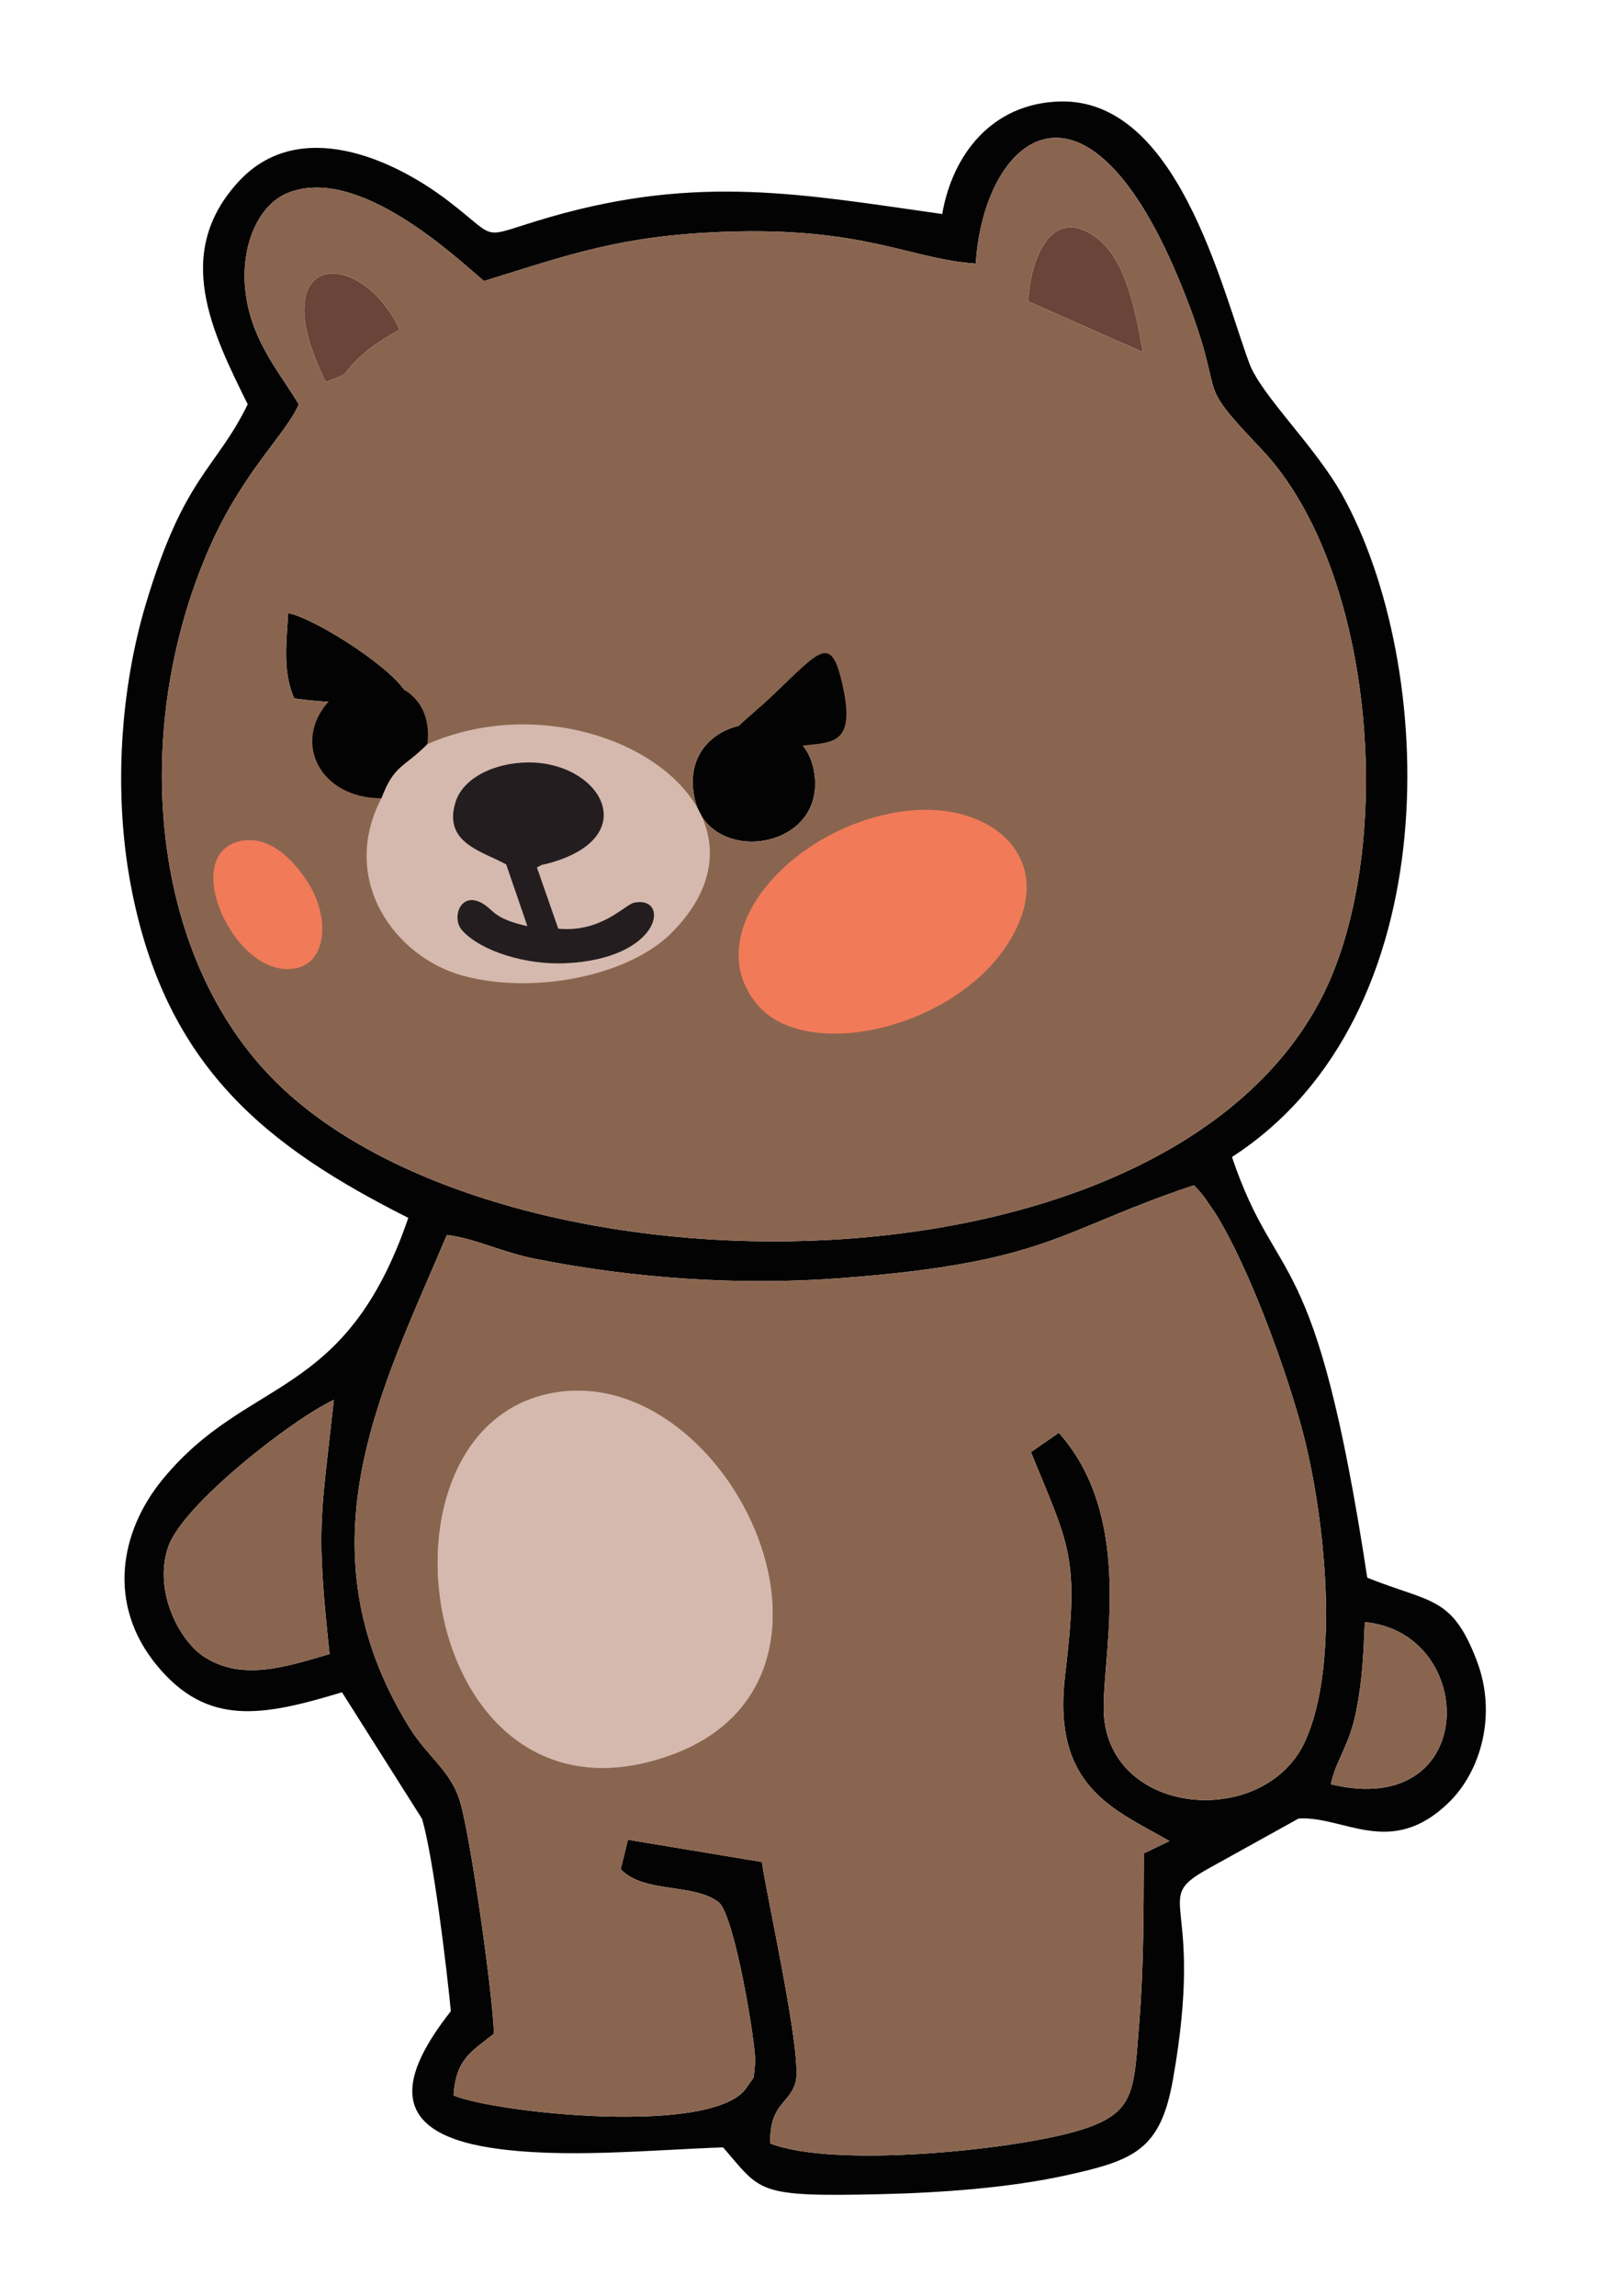 <?xml version="1.0" encoding="UTF-8"?>
<!DOCTYPE svg PUBLIC "-//W3C//DTD SVG 1.1//EN" "http://www.w3.org/Graphics/SVG/1.1/DTD/svg11.dtd">
<!-- Creator: CorelDRAW 2017 -->
<svg xmlns="http://www.w3.org/2000/svg" xml:space="preserve" width="35mm" height="50mm" version="1.1" style="shape-rendering:geometricPrecision; text-rendering:geometricPrecision; image-rendering:optimizeQuality; fill-rule:evenodd; clip-rule:evenodd"
viewBox="0 0 3500 5000"
 xmlns:xlink="http://www.w3.org/1999/xlink">
 <defs>
  <style type="text/css">
   <![CDATA[
    .str0 {stroke:#373435;stroke-width:20;stroke-miterlimit:22.926}
    .fil0 {fill:none}
    .fil4 {fill:#030303}
    .fil1 {fill:#030303}
    .fil7 {fill:#231D1F}
    .fil2 {fill:#6A4339}
    .fil5 {fill:#89654F}
    .fil3 {fill:#D5B9AE}
    .fil6 {fill:#F17A59}
   ]]>
  </style>
 </defs>
 <g id="Capa_x0020_1">
  <rect class="fil0" width="3500" height="5000"/>
  <ellipse class="fil1 str0" cx="1123.57" cy="1937.56" rx="329.91" ry="229.83"/>
  <path class="fil2" d="M2239.5 656.08l249.65 110.55c-15.72,-89.79 -37.66,-199.99 -98.77,-247.21 -96.63,-74.69 -145.74,37.1 -150.88,136.66z"/>
  <path class="fil2" d="M709.61 831.59c61.97,-22.76 27.09,-11.03 76.88,-56.71 25.43,-23.33 55.35,-41.24 84.04,-57.16 -86.49,-182.5 -303.15,-172.27 -160.92,113.87z"/>
  <path class="fil3" d="M1183.95 3037.45c-399.04,101.12 -263.44,975.36 274.19,785.12 470.14,-166.35 116.34,-884.07 -274.19,-785.12z"/>
  <path class="fil3" d="M872.43 1857.16c-16.54,-60.19 41.59,-84.05 98.22,-98.75 312.85,-81.2 512.51,165.84 117.91,181.83 0.12,95.73 27.17,151.32 -59.47,163.13 -28.39,-51.21 -16.26,-87.44 -20.34,-157.74 -49.3,-31.13 -120.96,-32.57 -136.32,-88.47zm9.85 -149.43c-52.58,52.86 -72.12,44.37 -100,117.84 -92.8,178.19 29.57,345.37 175.73,385.96 153.16,42.53 361.65,2.01 455.99,-92.55 272.82,-273.47 -178.9,-565.9 -531.72,-411.25z"/>
  <path class="fil4" d="M2898.58 3885.12c10.19,-51.53 40.29,-83.18 55.4,-160.25 13.48,-68.76 15.5,-123.21 18.49,-192.79 247.4,22.97 251.05,431.74 -73.89,353.04zm-1925.3 -1196.16c63.98,8.26 118.31,37.35 192.65,52.1 213.16,42.29 442.36,58.89 666.33,41.89 453.17,-34.39 472.18,-103.66 768.05,-202.11 12.75,13.21 12.22,12.35 25.68,30.07 0.96,1.26 20.46,29.95 20.83,30.53 73.8,117.76 155.74,344.41 190.36,475.72 48.02,182.14 82.83,503.89 5.4,674.24 -85.25,187.58 -413.53,167.4 -437.56,-48.22 -12.49,-112.13 77.37,-425.49 -98.95,-623.36l-60.73 42.09c85.06,208.56 105.47,225.86 74.44,486.09 -29.14,244.41 107.82,292.01 227.4,360.78l-55.93 26.86c-0.7,126.24 0.13,244.1 -10.14,370.46 -12.32,151.7 -7.2,197.73 -139.78,235.36 -143.61,40.76 -525.61,79.55 -663.79,25.76 -1.84,-86.54 40.61,-84.64 55.07,-132.56 16.43,-54.43 -63.58,-407.82 -73.12,-480.27l-291.86 -48.48 -15.69 64.15c50.32,53.44 159.8,29.61 213.86,72.32 35.34,31.72 82.24,317.93 78.88,350.18 -4.65,44.72 -0.09,23.78 -17.44,51.44 -68.53,109.22 -550.34,56.22 -639.4,18.68 5.24,-80.23 38.78,-94.91 88,-134.6 -3,-88.92 -49.73,-419.61 -72.92,-501.77 -20.09,-71.19 -70.85,-99.03 -111.86,-165.64 -243.55,-395.53 -59.26,-736.41 82.22,-1071.71zm-255.51 912.71c-87.65,25 -188.94,61.7 -274.18,5.26 -54.2,-35.88 -110.04,-144.31 -77.09,-239.29 32.11,-92.53 272.81,-279.28 360.65,-319.58 -29.24,265.26 -38.73,276.53 -9.38,553.61zm1407.46 -3027.76c17.24,-277.09 242.18,-466.03 450.75,54.75 103.79,259.12 13.63,183.37 171.2,349.09 250.59,263.57 296.51,883.57 127.45,1202.05 -350.35,660.01 -1748.33,662.31 -2255.61,193.49 -295.43,-273.02 -337.92,-781.05 -163.4,-1179.56 73.43,-167.66 168.62,-249.97 194.95,-313.36 -39.73,-66.59 -98.45,-132.78 -114.22,-232.61 -16.55,-104.75 23.51,-200.8 90.53,-227.74 153.52,-61.71 365.79,140.16 427.2,191.82 186.44,-57.77 297.9,-98.58 520.66,-107.02 307.66,-11.65 407.04,59.46 550.49,69.09zm-73.1 -107.92c-302.01,-42.49 -528.31,-87.24 -853.19,6.34 -161.53,46.53 -106.13,54.34 -222.8,-34.87 -124.8,-95.42 -327.04,-182.08 -456.18,-42.35 -143.54,155.32 -59.06,326.5 19.56,485.26 -70.49,143.72 -138.41,154.98 -222.11,435.59 -54.79,183.64 -70.85,408.01 -32.57,611.47 75.26,399.92 301.41,571.55 604.42,724.42 -137.45,401.61 -349.36,341.87 -536.11,570.72 -91.56,112.19 -121.29,270.66 -11.23,404.08 110.37,133.78 230.94,110.1 402.92,58.2l174.44 275.66c24.57,84.15 53.26,321.84 62.65,418.75 -105.63,134.41 -145.46,261.06 86.15,297.28 156.04,24.4 347.99,4.68 506.84,-0.72 83.93,96.95 71.29,108.05 341.79,101.9 133.05,-3.02 281.81,-13.83 406.09,-41.24 147.62,-32.55 204.72,-55.21 231.82,-208.19 71.5,-403.63 -51.39,-387.57 77.44,-459.73l196.19 -108.79c98.96,-6.33 200.68,87.88 326.86,-34.6 70.74,-68.67 105.54,-192.63 61.5,-308.47 -54.16,-142.47 -99.68,-125.52 -238.73,-181.33 -113.72,-746.05 -195.19,-621.8 -294.71,-916.03 476.02,-307.71 445.79,-1071.87 240.54,-1441.2 -59.25,-106.62 -176.86,-217.26 -202.7,-286.98 -61.02,-164.67 -156.37,-578.06 -413.59,-570.14 -147.67,4.55 -233,116.09 -255.29,244.97z"/>
  <path class="fil4" d="M1513.87 1742.89c35.1,144.35 288.57,107.77 259.15,-62.86 -28.46,-165.05 -304.9,-125.26 -259.15,62.86z"/>
  <path class="fil4" d="M782.28 1825.57c27.88,-73.47 47.42,-64.98 100,-117.84 17.31,-142.95 -145.96,-171.17 -215.97,-91.49 -78.8,89.7 -15.82,209.51 115.97,209.33z"/>
  <path class="fil4" d="M627.66 1335.09c-3.74,65.64 -12.33,127.2 13.08,185.56 65.54,9.61 188.35,17.15 246.8,-5.59 -20.19,-53.14 -199.94,-168.55 -259.88,-179.97z"/>
  <path class="fil5" d="M1513.87 1742.89c-45.75,-188.12 230.69,-227.91 259.15,-62.86 29.42,170.63 -224.05,207.21 -259.15,62.86zm-886.21 -407.8c59.94,11.42 239.69,126.83 259.88,179.97 -58.45,22.74 -181.26,15.2 -246.8,5.59 -25.41,-58.36 -16.82,-119.92 -13.08,-185.56zm81.95 -503.5c-142.23,-286.14 74.43,-296.37 160.92,-113.87 -28.69,15.92 -58.61,33.83 -84.04,57.16 -49.79,45.68 -14.91,33.95 -76.88,56.71zm1529.89 -175.51c5.14,-99.56 54.25,-211.35 150.88,-136.66 61.11,47.22 83.05,157.42 98.77,247.21l-249.65 -110.55zm-114.27 -82.17c-143.45,-9.63 -242.83,-80.74 -550.49,-69.09 -222.76,8.44 -334.22,49.25 -520.66,107.02 -61.41,-51.66 -273.68,-253.53 -427.2,-191.82 -67.02,26.94 -107.08,122.99 -90.53,227.74 15.77,99.83 74.49,166.02 114.22,232.61 -26.33,63.39 -121.52,145.7 -194.95,313.36 -174.52,398.51 -132.03,906.54 163.4,1179.56 507.28,468.82 1905.26,466.52 2255.61,-193.49 169.06,-318.48 123.14,-938.48 -127.45,-1202.05 -157.57,-165.72 -67.41,-89.97 -171.2,-349.09 -208.57,-520.78 -433.51,-331.84 -450.75,-54.75z"/>
  <path class="fil5" d="M1183.95 3037.45c390.53,-98.95 744.33,618.77 274.19,785.12 -537.63,190.24 -673.23,-684 -274.19,-785.12zm-210.67 -348.49c-141.48,335.3 -325.77,676.18 -82.22,1071.71 41.01,66.61 91.77,94.45 111.86,165.64 23.19,82.16 69.92,412.85 72.92,501.77 -49.22,39.69 -82.76,54.37 -88,134.6 89.06,37.54 570.87,90.54 639.4,-18.68 17.35,-27.66 12.79,-6.72 17.44,-51.44 3.36,-32.25 -43.54,-318.46 -78.88,-350.18 -54.06,-42.71 -163.54,-18.88 -213.86,-72.32l15.69 -64.15 291.86 48.48c9.54,72.45 89.55,425.84 73.12,480.27 -14.46,47.92 -56.91,46.02 -55.07,132.56 138.18,53.79 520.18,15 663.79,-25.76 132.58,-37.63 127.46,-83.66 139.78,-235.36 10.27,-126.36 9.44,-244.22 10.14,-370.46l55.93 -26.86c-119.58,-68.77 -256.54,-116.37 -227.4,-360.78 31.03,-260.23 10.62,-277.53 -74.44,-486.09l60.73 -42.09c176.32,197.87 86.46,511.23 98.95,623.36 24.03,215.62 352.31,235.8 437.56,48.22 77.43,-170.35 42.62,-492.1 -5.4,-674.24 -34.62,-131.31 -116.56,-357.96 -190.36,-475.72 -0.37,-0.58 -19.87,-29.27 -20.83,-30.53 -13.46,-17.72 -12.93,-16.86 -25.68,-30.07 -295.87,98.45 -314.88,167.72 -768.05,202.11 -223.97,17 -453.17,0.4 -666.33,-41.89 -74.34,-14.75 -128.67,-43.84 -192.65,-52.1z"/>
  <path class="fil5" d="M717.77 3601.67c-29.35,-277.08 -19.86,-288.35 9.38,-553.61 -87.84,40.3 -328.54,227.05 -360.65,319.58 -32.95,94.98 22.89,203.41 77.09,239.29 85.24,56.44 186.53,19.74 274.18,-5.26z"/>
  <path class="fil5" d="M2898.58 3885.12c324.94,78.7 321.29,-330.07 73.89,-353.04 -2.99,69.58 -5.01,124.03 -18.49,192.79 -15.11,77.07 -45.21,108.72 -55.4,160.25z"/>
  <path class="fil6" d="M519.64 1832.27c-131.32,33.9 -2.91,308.54 128.96,275.05 62.64,-15.92 67.86,-107.03 27.25,-177.12 -23.8,-41.05 -82.08,-117.05 -156.21,-97.93z"/>
  <path class="fil3" d="M979.08 1630.93c806.27,-209.28 -471.74,122.43 0,0zm-48.37 -10.68c-52.58,52.86 -72.12,44.37 -100,117.84 -92.8,178.19 29.57,345.37 175.73,385.96 153.16,42.53 361.65,2.01 455.99,-92.55 272.82,-273.47 -178.9,-565.9 -531.72,-411.25z"/>
  <path class="fil4" d="M830.71 1738.09c27.88,-73.47 47.42,-64.98 100,-117.84 17.31,-142.95 -145.96,-171.17 -215.97,-91.49 -78.8,89.7 -15.82,209.51 115.97,209.33z"/>
  <path class="fil7" d="M1169.38 1888.83c17.41,-9.21 4.92,-3.37 26.05,-9.18 200.88,-55.3 118.86,-209.57 -28.99,-218.99 -74.75,-4.75 -156.24,26.98 -174.43,86.27 -27.29,88.99 58.62,106.51 110.52,135.33l46.13 134.42c-77.2,-17.19 -72.81,-36.55 -100.73,-51.08 -46.15,-24.01 -65.01,34.33 -41.13,60.55 41.25,45.31 138.19,74.78 222.61,71.35 213.37,-8.66 230.99,-148.78 151.49,-131.85 -20.51,4.37 -70.73,65.36 -164.98,56.53l-46.54 -133.35z"/>
  <path class="fil4" d="M1741.73 1624.03c71.68,-8.58 124.06,0.52 91.96,-137.85 -24.53,-105.68 -48.15,-69.19 -151.33,28.75 -69.72,66.18 -90.84,67.03 -101.83,129.6l161.2 -20.5z"/>
  <path class="fil6" d="M1981.68 1764.94c-245.3,24.36 -465.2,260.26 -333.7,421.05 107.5,131.45 446.11,52.95 557.61,-148.62 95.02,-171.77 -47.23,-289.98 -223.91,-272.43z"/>
 </g>
</svg>
